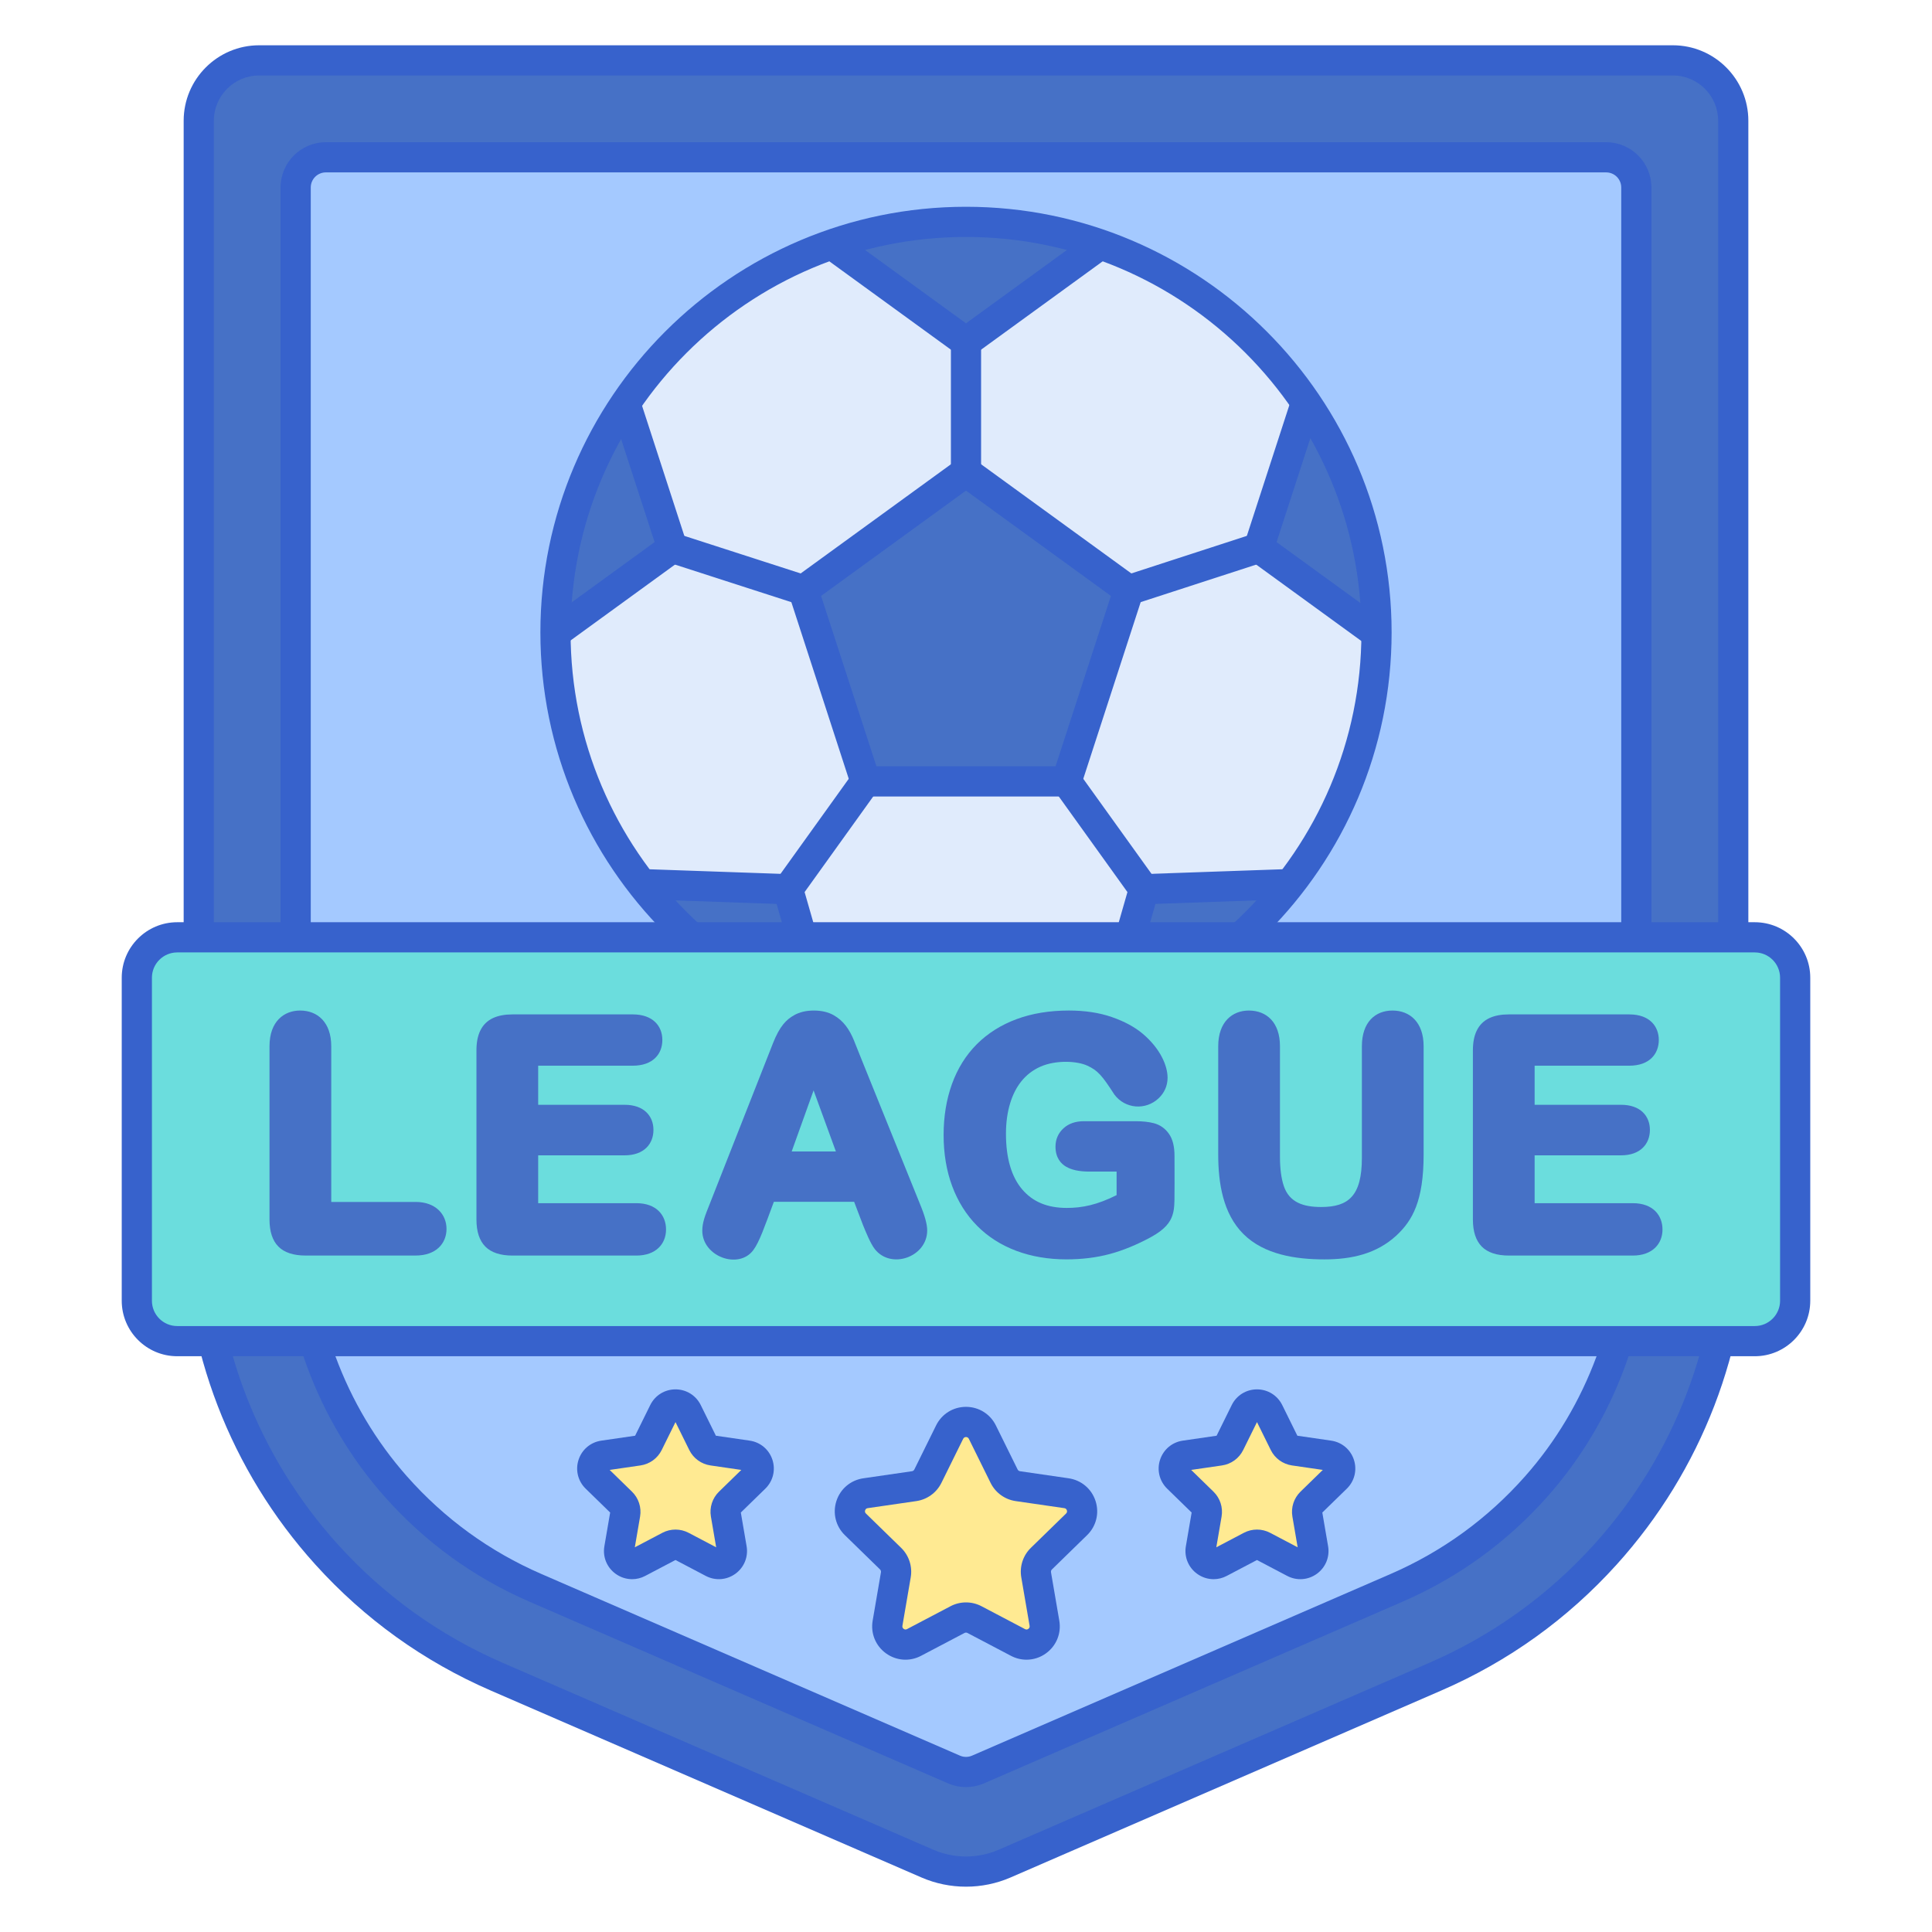 <svg id="Layer_1" enable-background="new 0 0 256 256" height="512" viewBox="0 0 256 256" width="512" xmlns="http://www.w3.org/2000/svg"><g><g><path d="m34.336 8c-4.418 0-8 3.582-8 8v9.496 136.474c0 16.256 6.033 31.934 16.929 43.997 6.281 6.954 13.979 12.482 22.575 16.212l57.048 24.76c3.262 1.416 6.964 1.416 10.225 0l57.048-24.76c8.596-3.731 16.293-9.259 22.575-16.212 10.897-12.063 16.929-27.741 16.929-43.997v-136.474-9.496c0-4.418-3.582-8-8-8z" fill="#4671c6"/></g><g><path d="m129.594 234.467c-1.016.441-2.169.441-3.185 0l-55.457-24.068c-7.136-3.098-13.378-7.631-18.541-13.47-8.686-9.821-13.233-22.628-13.233-35.739v-136.348c0-2.209 1.791-4 4-4h169.645c2.209 0 4 1.791 4 4v136.35c0 13.116-4.551 25.928-13.244 35.75-5.162 5.832-11.399 10.362-18.532 13.458z" fill="#a4c9ff"/></g><g><path d="m128 249.995c-2.016 0-4.031-.407-5.909-1.223l-57.048-24.759c-8.919-3.871-16.745-9.492-23.262-16.706-11.25-12.454-17.445-28.555-17.445-45.338v-145.969c0-5.514 4.486-10 10-10h187.329c5.514 0 10 4.486 10 10v145.969c0 16.783-6.196 32.884-17.445 45.338-6.517 7.214-14.343 12.835-23.262 16.706l-57.048 24.759c-1.878.816-3.894 1.223-5.91 1.223zm-93.665-239.995c-3.309 0-6 2.691-6 6v145.969c0 15.79 5.829 30.939 16.414 42.656 6.132 6.788 13.495 12.076 21.887 15.719l57.048 24.759c2.744 1.191 5.89 1.19 8.633 0l57.048-24.759c8.392-3.643 15.755-8.931 21.886-15.719 10.585-11.717 16.414-26.866 16.414-42.656v-145.969c0-3.309-2.691-6-6-6z" fill="#3762cc"/></g><g><path d="m128.001 236.795c-.815 0-1.63-.165-2.389-.494l-55.457-24.068c-7.409-3.216-13.883-7.919-19.243-13.979-8.857-10.014-13.735-23.177-13.735-37.065v-136.347c0-3.309 2.691-6 6-6h169.646c3.309 0 6 2.691 6 6v136.35c0 13.893-4.882 27.06-13.746 37.076-5.358 6.054-11.829 10.753-19.233 13.966l-55.454 24.068c-.759.329-1.574.493-2.389.493zm1.593-2.328h.01zm-86.417-211.625c-1.103 0-2 .897-2 2v136.348c0 12.911 4.521 25.132 12.731 34.415 4.969 5.618 10.972 9.979 17.84 12.96l55.457 24.068c.506.22 1.087.219 1.592 0l55.454-24.068c6.863-2.979 12.862-7.335 17.831-12.949 8.216-9.284 12.741-21.509 12.741-34.424v-136.35c0-1.103-.897-2-2-2z" fill="#3762cc"/></g><g><circle cx="128" cy="83.793" fill="#e0ebfc" r="54.394"/></g><g><path d="m73.606 83.843 15.482-11.248-6.226-19.163c-5.844 8.671-9.256 19.118-9.256 30.361z" fill="#4671c6"/></g><g><path d="m110.201 32.381 17.799 12.932 17.799-12.932c-5.577-1.931-11.565-2.982-17.799-2.982s-12.222 1.052-17.799 2.982z" fill="#4671c6"/></g><g><path d="m104.423 117.825-19.39-.677c6.213 7.991 14.604 14.205 24.284 17.745z" fill="#4671c6"/></g><g><path d="m146.686 134.893c9.679-3.541 18.069-9.754 24.281-17.745l-19.387.677z" fill="#4671c6"/></g><g><path d="m166.803 72.594 15.59 11.327c.001 0 .001 0 .002-.001.026-11.339-3.418-21.872-9.33-30.598z" fill="#4671c6"/></g><g><path d="m128 62.538-21.555 15.66 8.233 25.34h26.644l8.233-25.34z" fill="#4671c6"/></g><g><path d="m141.322 105.538h-26.644c-.866 0-1.634-.558-1.902-1.382l-8.233-25.339c-.268-.824.026-1.727.727-2.236l21.555-15.661c.701-.509 1.65-.509 2.352 0l21.555 15.661c.701.509.994 1.412.727 2.236l-8.233 25.339c-.27.823-1.038 1.382-1.904 1.382zm-25.191-4h23.737l7.335-22.575-19.203-13.953-19.204 13.953z" fill="#3762cc"/></g><g><path d="m128 140.188c-31.096 0-56.395-25.298-56.395-56.395 0-31.096 25.298-56.394 56.395-56.394s56.395 25.298 56.395 56.394-25.299 56.395-56.395 56.395zm0-108.789c-28.891 0-52.395 23.504-52.395 52.394 0 28.891 23.504 52.395 52.395 52.395s52.395-23.504 52.395-52.395c0-28.89-23.504-52.394-52.395-52.394z" fill="#3762cc"/></g><g><path d="m182.103 85.711c-.408 0-.819-.124-1.174-.382l-15.302-11.117c-.701-.509-.994-1.412-.727-2.236l6.09-18.743c.342-1.05 1.471-1.622 2.521-1.284 1.05.341 1.625 1.47 1.284 2.521l-5.641 17.361 14.125 10.263c.894.649 1.092 1.9.443 2.793-.391.539-1.001.824-1.619.824z" fill="#3762cc"/></g><g><path d="m149.555 80.199c-.843 0-1.627-.537-1.902-1.382-.341-1.051.234-2.179 1.284-2.521l17.248-5.604c1.052-.337 2.179.233 2.521 1.284s-.234 2.179-1.284 2.521l-17.248 5.604c-.206.066-.414.098-.619.098z" fill="#3762cc"/></g><g><path d="m146.777 136.581c-.183 0-.368-.025-.552-.078-1.062-.304-1.676-1.412-1.371-2.474l4.805-16.756c.239-.833.987-1.417 1.853-1.448l18.92-.661c1.098-.02 2.03.825 2.069 1.929.038 1.104-.825 2.03-1.929 2.068l-17.468.61-4.404 15.359c-.253.879-1.054 1.451-1.923 1.451z" fill="#3762cc"/></g><g><path d="m151.582 119.825c-.622 0-1.235-.29-1.626-.833l-10.259-14.287c-.645-.897-.439-2.147.458-2.791.895-.644 2.146-.44 2.791.458l10.259 14.287c.645.897.439 2.147-.458 2.791-.353.253-.761.375-1.165.375z" fill="#3762cc"/></g><g><path d="m104.425 119.826c-.024 0-.047 0-.071-.001l-.785-.028c-.037-.001-.598-.021-18.274-.638-1.104-.039-1.967-.965-1.929-2.069.039-1.104.96-1.967 2.069-1.929 18.227.636 18.267.638 18.289.638l.77.027c1.104.039 1.967.965 1.929 2.069-.039 1.081-.926 1.931-1.998 1.931z" fill="#3762cc"/></g><g><path d="m109.01 135.825c-.87 0-1.67-.572-1.921-1.449l-4.587-15.999c-.169-.588-.059-1.221.297-1.717l10.255-14.288c.645-.897 1.894-1.103 2.791-.459s1.103 1.894.459 2.791l-9.69 13.501 4.32 15.068c.305 1.062-.309 2.169-1.371 2.474-.185.052-.371.078-.553.078z" fill="#3762cc"/></g><g><path d="m74.036 85.533c-.618 0-1.228-.286-1.62-.824-.649-.894-.451-2.145.442-2.794l13.879-10.083-5.617-17.289c-.341-1.051.234-2.179 1.284-2.521 1.052-.337 2.179.233 2.521 1.284l6.066 18.67c.268.824-.026 1.727-.727 2.236l-15.054 10.939c-.355.258-.767.382-1.174.382z" fill="#3762cc"/></g><g><path d="m106.445 80.199c-.204 0-.411-.031-.615-.097l-17.356-5.603c-1.051-.339-1.628-1.467-1.289-2.518s1.468-1.629 2.518-1.289l17.356 5.603c1.051.339 1.628 1.467 1.289 2.518-.273.847-1.058 1.386-1.903 1.386z" fill="#3762cc"/></g><g><path d="m128 47.313c-.413 0-.825-.127-1.176-.382l-17.507-12.72c-.894-.649-1.091-1.9-.442-2.794.651-.894 1.901-1.091 2.794-.442l16.331 11.866 16.293-11.838c.894-.648 2.145-.451 2.794.442.649.894.451 2.145-.442 2.794l-17.469 12.692c-.351.255-.763.382-1.176.382z" fill="#3762cc"/></g><g><path d="m128 64.538c-1.104 0-2-.896-2-2v-17.225c0-1.104.896-2 2-2s2 .896 2 2v17.225c0 1.104-.896 2-2 2z" fill="#3762cc"/></g><g><path d="m130.167 189.76 2.883 5.841c.352.713 1.032 1.208 1.82 1.322l6.446.937c1.982.288 2.774 2.724 1.339 4.122l-4.665 4.547c-.57.555-.829 1.355-.695 2.139l1.101 6.42c.339 1.974-1.734 3.48-3.506 2.548l-5.766-3.031c-.704-.37-1.545-.37-2.249 0l-5.766 3.031c-1.773.932-3.845-.573-3.506-2.548l1.101-6.42c.134-.784-.125-1.584-.695-2.139l-4.665-4.547c-1.434-1.398-.643-3.834 1.339-4.122l6.446-.937c.787-.114 1.468-.609 1.82-1.322l2.883-5.841c.887-1.796 3.449-1.796 4.335 0z" fill="#ffea92"/></g><g><path d="m168.112 187.064 2.067 4.187c.252.511.74.866 1.304.948l4.621.671c1.421.206 1.988 1.953.96 2.955l-3.344 3.259c-.408.398-.595.971-.498 1.533l.789 4.602c.243 1.415-1.243 2.494-2.514 1.826l-4.133-2.173c-.505-.265-1.108-.265-1.612 0l-4.133 2.173c-1.271.668-2.756-.411-2.514-1.826l.789-4.602c.096-.562-.09-1.135-.498-1.533l-3.344-3.259c-1.028-1.002-.461-2.748.96-2.955l4.621-.671c.564-.082 1.052-.436 1.304-.948l2.067-4.187c.636-1.287 2.472-1.287 3.108 0z" fill="#ffea92"/></g><g><path d="m91.061 187.064 2.067 4.187c.252.511.74.866 1.304.948l4.621.671c1.421.206 1.988 1.953.96 2.955l-3.344 3.259c-.408.398-.595.971-.498 1.533l.789 4.602c.243 1.415-1.243 2.494-2.514 1.826l-4.133-2.173c-.505-.265-1.108-.265-1.612 0l-4.133 2.173c-1.271.668-2.756-.411-2.514-1.826l.789-4.602c.096-.562-.09-1.135-.498-1.533l-3.344-3.259c-1.028-1.002-.461-2.748.96-2.955l4.621-.671c.564-.082 1.052-.436 1.304-.948l2.067-4.187c.636-1.287 2.472-1.287 3.108 0z" fill="#ffea92"/></g><g><path d="m232.518 177.709h-209.036c-2.955 0-5.351-2.396-5.351-5.351v-42.806c0-2.955 2.396-5.351 5.351-5.351h209.036c2.955 0 5.351 2.396 5.351 5.351v42.806c0 2.955-2.396 5.351-5.351 5.351z" fill="#6bdddd"/></g><g><path d="m232.518 179.708h-209.036c-4.053 0-7.351-3.297-7.351-7.351v-42.806c0-4.053 3.298-7.351 7.351-7.351h209.036c4.053 0 7.351 3.297 7.351 7.351v42.806c0 4.054-3.298 7.351-7.351 7.351zm-209.036-53.507c-1.848 0-3.351 1.503-3.351 3.351v42.806c0 1.848 1.503 3.351 3.351 3.351h209.036c1.848 0 3.351-1.503 3.351-3.351v-42.806c0-1.848-1.503-3.351-3.351-3.351z" fill="#3762cc"/></g><g><path d="m55.065 159.264h-11.173v-20.631c0-3.193-1.837-4.731-4.121-4.731-2.113 0-4.06 1.41-4.06 4.731v22.961c0 1.589.395 2.793 1.174 3.58.782.791 1.992 1.192 3.598 1.192h14.582c2.722 0 4.1-1.607 4.1-3.531 0-1.898-1.408-3.571-4.1-3.571z" fill="#4671c6"/></g><g><path d="m84.316 159.427h-13.004v-6.34h11.458c2.564 0 3.815-1.52 3.815-3.368 0-1.832-1.252-3.328-3.815-3.328h-11.458v-5.181h12.536c2.66 0 3.917-1.542 3.917-3.409 0-1.837-1.248-3.389-3.917-3.389h-15.945c-1.004 0-1.862.159-2.549.473-.785.358-1.369.937-1.734 1.718-.329.7-.489 1.544-.489 2.581v22.412c0 1.589.395 2.793 1.174 3.58.782.791 1.992 1.192 3.598 1.192h16.413c2.647 0 3.937-1.596 3.937-3.45 0-1.88-1.258-3.491-3.937-3.491z" fill="#4671c6"/></g><g><path d="m113.167 137.89c-.618-1.5-1.402-2.637-2.699-3.37-.723-.41-1.609-.618-2.632-.618-1.01 0-1.889.208-2.612.617-1.015.574-1.903 1.42-2.809 3.735l-8.404 21.353c-.603 1.492-.953 2.401-.953 3.471 0 3.409 4.791 5.178 6.745 2.587.819-1.086 1.501-3.101 2.736-6.417h10.64l1.172 3.079c.372.905.992 2.459 1.573 3.194 2.157 2.735 6.934 1.029 6.934-2.483 0-.826-.317-1.971-.994-3.595-8.917-22.022-8.697-21.553-8.697-21.553zm-8.265 14.683 2.902-8.09 2.955 8.09z" fill="#4671c6"/></g><g><path d="m152.868 148.824c-.667-.171-1.475-.258-2.401-.258h-6.854c-1.097 0-1.999.312-2.679.926-.704.634-1.076 1.479-1.076 2.442 0 1.515.757 2.278 1.392 2.651.751.442 1.764.657 3.096.657h3.608v3.12c-2.548 1.276-4.518 1.695-6.598 1.695-2.568 0-4.501-.802-5.907-2.452-1.429-1.676-2.154-4.159-2.154-7.38 0-1.498.193-2.875.573-4.096.666-2.144 1.93-3.884 4.013-4.798 2.045-.895 4.831-.761 6.207-.121 1.344.626 1.918 1.247 3.568 3.817 1.423 1.916 4.154 2.133 5.879.492.769-.733 1.175-1.672 1.175-2.717 0-1.537-.913-3.814-3.287-5.821-1.06-.896-2.44-1.641-4.103-2.218-1.652-.573-3.563-.863-5.679-.863-2.555 0-4.883.381-6.92 1.134-2.062.763-3.841 1.882-5.286 3.328-1.448 1.449-2.559 3.231-3.301 5.297-.731 2.033-1.1 4.296-1.1 6.727 0 2.477.382 4.759 1.135 6.78.761 2.047 1.873 3.817 3.303 5.26 1.431 1.447 3.183 2.564 5.207 3.321 1.997.747 4.23 1.126 6.638 1.126 2.049 0 3.976-.238 5.728-.708 1.74-.467 3.569-1.216 5.44-2.229 1.925-1.046 2.579-2.021 2.865-2.894.356-1.082.278-1.734.278-7.869 0-1.265-.239-2.223-.732-2.931-.511-.728-1.193-1.205-2.028-1.418z" fill="#4671c6"/></g><g><path d="m184.517 133.902c-2.267 0-4.06 1.514-4.06 4.731v14.786c0 5.058-1.787 6.515-5.397 6.515-2.317 0-4.217-.58-4.954-2.797-.334-1.003-.504-2.296-.504-3.841v-14.663c0-3.186-1.792-4.731-4.121-4.731-2.143 0-4.06 1.441-4.06 4.731v14.338c0 3.812.635 7.858 3.346 10.552 2.73 2.71 6.886 3.352 10.72 3.352 3.595 0 6.911-.728 9.558-3.178 2.106-1.971 3.593-4.544 3.593-10.726v-14.338c.001-3.193-1.837-4.731-4.121-4.731z" fill="#4671c6"/></g><g><path d="m216.351 159.427h-13.004v-6.34h11.458c2.584 0 3.816-1.542 3.816-3.368 0-1.838-1.259-3.328-3.816-3.328h-11.458v-5.181h12.536c2.732 0 3.917-1.614 3.917-3.409 0-1.743-1.153-3.389-3.917-3.389h-15.945c-1.019 0-1.853.155-2.55.473-.784.358-1.367.936-1.733 1.718-.329.699-.489 1.543-.489 2.581v22.412c0 1.589.395 2.793 1.173 3.58.782.791 1.993 1.192 3.599 1.192h16.412c2.627 0 3.938-1.578 3.938-3.45.001-1.883-1.261-3.491-3.937-3.491z" fill="#4671c6"/></g><g><path d="m136.019 219.918c-.702 0-1.408-.169-2.06-.512l-5.766-3.031c-.121-.063-.267-.064-.388 0l-5.766 3.031c-1.498.79-3.281.66-4.651-.336s-2.043-2.651-1.757-4.32l1.101-6.419c.023-.135-.021-.273-.12-.369l-4.665-4.547c-1.212-1.182-1.641-2.917-1.118-4.527.523-1.611 1.89-2.763 3.565-3.006l6.446-.937c.136-.02.253-.105.314-.229l2.883-5.841c.75-1.519 2.267-2.461 3.96-2.461s3.211.943 3.96 2.461l2.883 5.841c.061.124.178.208.313.228l6.447.937c1.676.243 3.042 1.395 3.565 3.006.523 1.61.095 3.345-1.118 4.527l-4.665 4.547c-.099.096-.143.234-.12.37l1.101 6.419c.287 1.669-.387 3.324-1.757 4.32-.769.563-1.675.848-2.587.848zm-8.019-7.591c.706 0 1.412.169 2.055.507l5.766 3.032c.152.079.3.069.439-.032s.195-.238.166-.408l-1.101-6.42c-.246-1.434.229-2.895 1.271-3.91l4.664-4.546c.123-.12.158-.264.105-.427-.053-.164-.166-.259-.336-.284l-6.446-.937c-1.439-.208-2.682-1.112-3.326-2.416l-2.883-5.841c-.152-.309-.595-.309-.747 0l-2.883 5.841c-.644 1.304-1.887 2.208-3.326 2.417l-6.446.936c-.17.025-.283.12-.336.284s-.018.307.105.427l4.665 4.547c1.041 1.014 1.516 2.476 1.271 3.909l-1.101 6.42c-.029.17.027.307.166.408s.287.11.439.032l5.766-3.031c.641-.338 1.347-.508 2.053-.508z" fill="#3762cc"/></g><g><path d="m160.809 209.25c-.771 0-1.536-.241-2.19-.717-1.158-.841-1.728-2.24-1.485-3.65l.766-4.464-3.243-3.161c-1.025-.999-1.387-2.465-.945-3.826s1.597-2.334 3.013-2.54l4.481-.651 2.005-4.062c.633-1.283 1.915-2.08 3.346-2.081 1.431 0 2.713.797 3.347 2.081l2.004 4.062 4.481.651c1.417.206 2.571 1.179 3.013 2.54s.081 2.827-.944 3.826l-3.243 3.161.766 4.463c.242 1.411-.327 2.81-1.485 3.651-1.157.841-2.664.95-3.931.284l-4.008-2.107-4.009 2.107c-.549.29-1.146.433-1.739.433zm-2.972-14.478 2.956 2.881c.879.857 1.281 2.092 1.073 3.303l-.698 4.069 3.653-1.921c1.088-.571 2.387-.571 3.474 0l3.653 1.921-.698-4.068c-.208-1.212.194-2.447 1.075-3.305l2.955-2.88-4.084-.594c-1.216-.176-2.267-.939-2.811-2.041l-1.827-3.702-1.827 3.701c-.544 1.102-1.594 1.865-2.81 2.042zm14.135-4.405h.01zm-5.654-2.417s.001 0 0 0z" fill="#3762cc"/></g><g><path d="m83.758 209.25c-.771 0-1.536-.241-2.19-.717-1.158-.841-1.728-2.24-1.485-3.65l.766-4.464-3.243-3.161c-1.025-.999-1.387-2.465-.945-3.826s1.597-2.334 3.013-2.54l4.482-.651 2.004-4.062c.634-1.283 1.916-2.081 3.347-2.081 1.431 0 2.713.798 3.346 2.081l2.005 4.061 4.481.651c1.417.206 2.571 1.179 3.013 2.54s.08 2.827-.945 3.826l-3.243 3.161.766 4.463c.242 1.411-.327 2.81-1.485 3.651s-2.664.95-3.931.283l-4.008-2.107-4.009 2.107c-.549.292-1.145.435-1.739.435zm5.749-6.574c.596 0 1.192.143 1.736.428l3.654 1.921-.698-4.068c-.208-1.21.193-2.446 1.073-3.304l2.956-2.881-4.084-.594c-1.216-.177-2.266-.94-2.81-2.041l-1.827-3.702-1.827 3.701c-.544 1.102-1.595 1.865-2.811 2.042l-4.084.594 2.956 2.881c.879.856 1.281 2.091 1.074 3.303l-.698 4.069 3.653-1.921c.544-.286 1.141-.428 1.737-.428zm9.258-7.826h.01z" fill="#3762cc"/></g></g></svg>